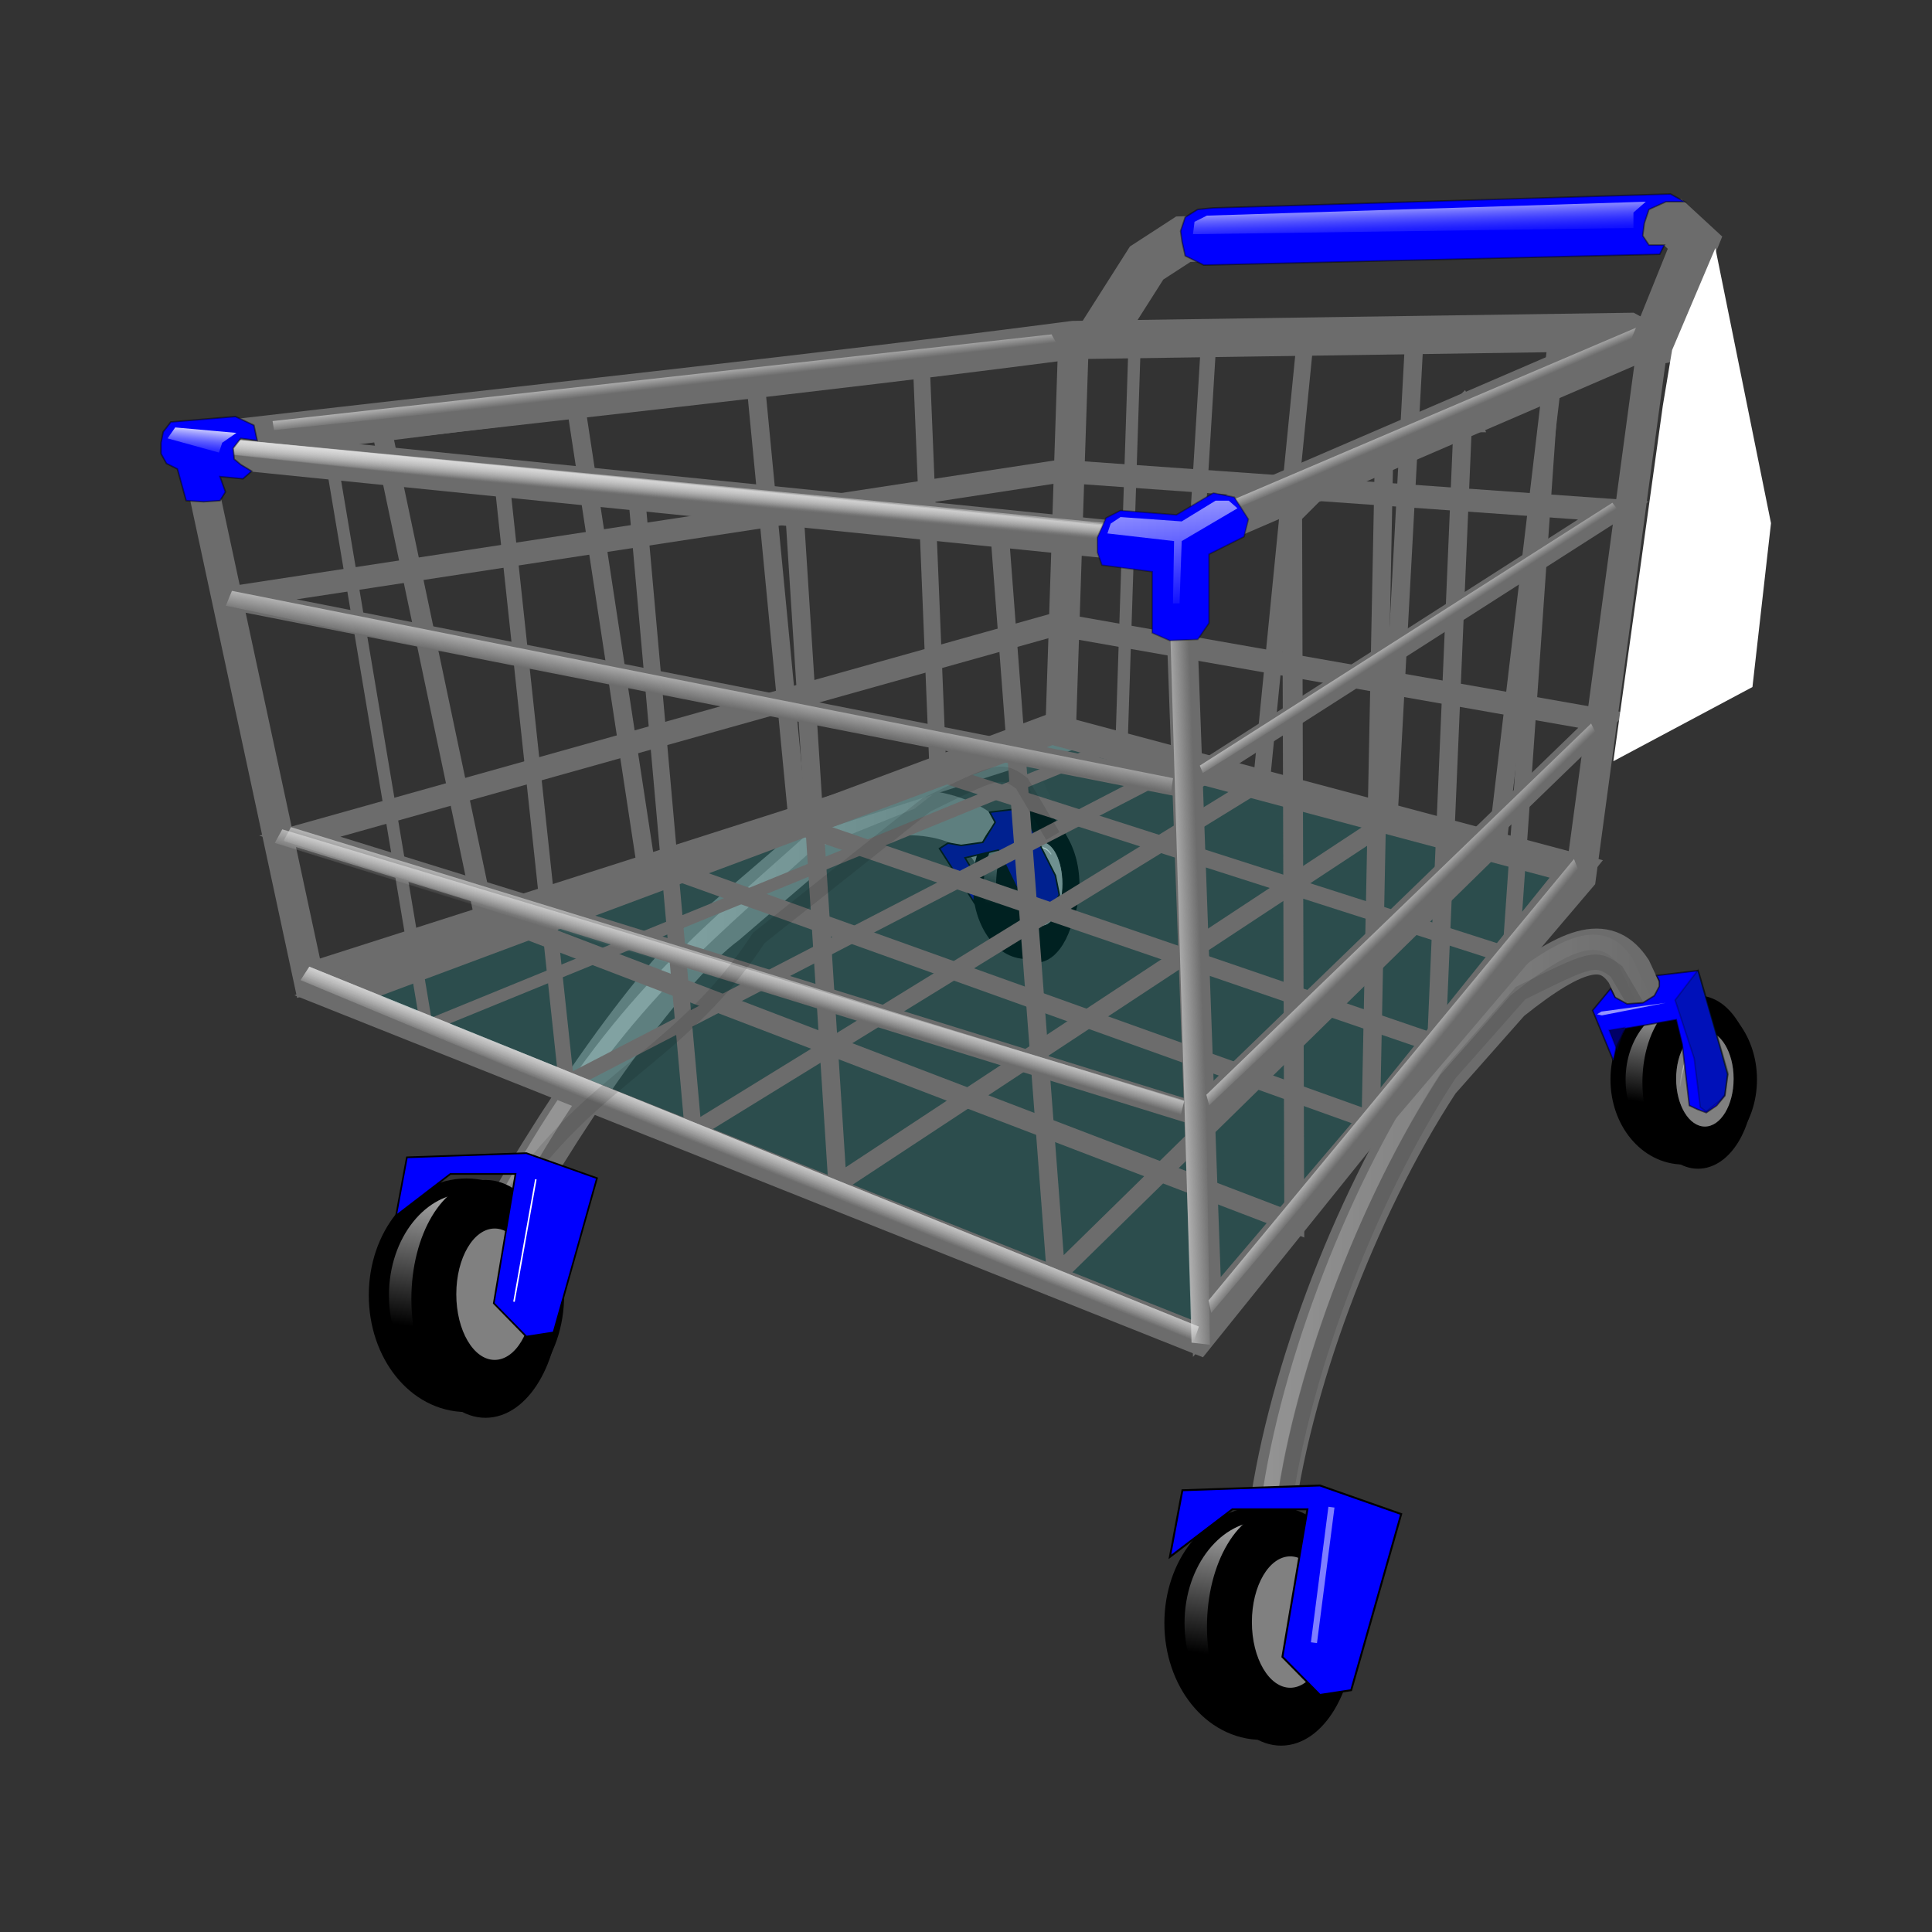 <svg:svg xmlns:dc="http://purl.org/dc/elements/1.1/" xmlns:ns1="http://www.w3.org/1999/xlink" xmlns:ns3="http://creativecommons.org/ns#" xmlns:rdf="http://www.w3.org/1999/02/22-rdf-syntax-ns#" xmlns:svg="http://www.w3.org/2000/svg" height="1262.764" id="svg4920" version="1.1" viewBox="-103.443 -126.301 1262.764 1262.764" width="1262.764">
  <svg:rect x="-103.443" y="-126.301" width="1262.764" height="1262.764" fill="#333333" stroke="none"/>
  <svg:defs id="defs4922">
    <svg:linearGradient id="linearGradient5598">
      <svg:stop id="stop5600" offset="0" stop-color="#fff" />
      <svg:stop id="stop5602" offset="1" stop-color="#fff" stop-opacity="0" />
    </svg:linearGradient>
    <svg:linearGradient id="linearGradient5492">
      <svg:stop id="stop5494" offset="0" stop-color="#e6e6e6" />
      <svg:stop id="stop5496" offset="1" stop-color="#e6e6e6" stop-opacity="0" />
    </svg:linearGradient>
    <svg:linearGradient gradientTransform="matrix(.977 0 0 .916 -11.838 21.518)" gradientUnits="userSpaceOnUse" id="linearGradient5498" x1="-244.41" x2="-246.62" y1="273.16" y2="296.02" ns1:href="#linearGradient5492" />
    <svg:linearGradient gradientTransform="matrix(.942 .084 -.081 .996 26.414 146.55)" gradientUnits="userSpaceOnUse" id="linearGradient5504" x1="-244.41" x2="-246.62" y1="273.16" y2="296.02" ns1:href="#linearGradient5492" />
    <svg:linearGradient gradientTransform="matrix(.913 .172 -.179 .945 69.651 361.18)" gradientUnits="userSpaceOnUse" id="linearGradient5510" x1="-244.41" x2="-246.62" y1="273.16" y2="296.02" ns1:href="#linearGradient5492" />
    <svg:linearGradient gradientTransform="matrix(.91 .259 -.266 .964 107.84 490.34)" gradientUnits="userSpaceOnUse" id="linearGradient5518" x1="-244.41" x2="-246.62" y1="273.16" y2="296.02" ns1:href="#linearGradient5492" />
    <svg:linearGradient gradientTransform="matrix(.457 -.254 .285 .459 298.22 67.822)" gradientUnits="userSpaceOnUse" id="linearGradient5526" x1="-244.41" x2="-246.62" y1="273.16" y2="296.02" ns1:href="#linearGradient5492" />
    <svg:linearGradient gradientTransform="matrix(.738 -.141 .347 .539 -162.06 37.265)" gradientUnits="userSpaceOnUse" id="linearGradient5532" x1="-244.41" x2="-246.62" y1="273.16" y2="296.02" ns1:href="#linearGradient5492" />
    <svg:linearGradient gradientTransform="matrix(.974 0 0 .928 -13.417 18.444)" gradientUnits="userSpaceOnUse" id="linearGradient5534" x1="-244.41" x2="-246.62" y1="273.16" y2="296.02" ns1:href="#linearGradient5492" />
    <svg:linearGradient gradientTransform="matrix(.974 0 0 .94 -13.417 15.37)" gradientUnits="userSpaceOnUse" id="linearGradient5536" x1="-244.41" x2="-246.62" y1="273.16" y2="296.02" ns1:href="#linearGradient5492" />
    <svg:linearGradient gradientTransform="matrix(.376 -.3 .325 .384 263.79 220.63)" gradientUnits="userSpaceOnUse" id="linearGradient5544" x1="-244.41" x2="-246.62" y1="273.16" y2="296.02" ns1:href="#linearGradient5492" />
    <svg:linearGradient gradientTransform="matrix(.351 -.424 .303 .542 260.66 331.53)" gradientUnits="userSpaceOnUse" id="linearGradient5548" x1="-244.41" x2="-246.62" y1="273.16" y2="296.02" ns1:href="#linearGradient5492" />
    <svg:linearGradient gradientTransform="matrix(.333 -.504 .288 .645 256.95 398.5)" gradientUnits="userSpaceOnUse" id="linearGradient5552" x1="-244.41" x2="-246.62" y1="273.16" y2="296.02" ns1:href="#linearGradient5492" />
    <svg:linearGradient gradientTransform="matrix(.905 .174 -.178 .955 70.363 358.05)" gradientUnits="userSpaceOnUse" id="linearGradient5554" x1="-244.41" x2="-246.62" y1="273.16" y2="296.02" ns1:href="#linearGradient5492" />
    <svg:linearGradient gradientTransform="matrix(-.141 -.778 1.15 -.125 -219.13 482.86)" gradientUnits="userSpaceOnUse" id="linearGradient5562" x1="-244.41" x2="-246.62" y1="273.16" y2="296.02" ns1:href="#linearGradient5492" />
    <svg:linearGradient gradientUnits="userSpaceOnUse" id="linearGradient5578" x1="192.99" x2="451.49" y1="776.16" y2="776.16" ns1:href="#linearGradient5598" />
    <svg:linearGradient gradientUnits="userSpaceOnUse" id="linearGradient5612" x1="229.36" x2="247.44" y1="1094.8" y2="1001.9">
      <svg:stop id="stop5586" offset="0" />
      <svg:stop id="stop5588" offset="1" stop-color="#b3b3b3" />
    </svg:linearGradient>
    <svg:linearGradient gradientUnits="userSpaceOnUse" id="linearGradient5614" x1="324.26" x2="345.97" y1="970.68" y2="1005" ns1:href="#linearGradient5598" />
    <svg:linearGradient gradientTransform="translate(-388.57 -122.86)" gradientUnits="userSpaceOnUse" id="linearGradient5656" x1="192.99" x2="451.49" y1="776.16" y2="776.16" ns1:href="#linearGradient5598" />
    <svg:linearGradient gradientUnits="userSpaceOnUse" id="linearGradient5678" x1="136.64" x2="144.07" y1="300.93" y2="375.93">
      <svg:stop id="stop5674" offset="0" stop-color="#fff" />
      <svg:stop id="stop5676" offset="1" stop-color="#fff" stop-opacity="0" />
    </svg:linearGradient>
    <svg:linearGradient gradientUnits="userSpaceOnUse" id="linearGradient5700" x1="292.44" x2="293.44" y1="104.33" y2="134.64">
      <svg:stop id="stop5696" offset="0" stop-color="#fff" stop-opacity=".808" />
      <svg:stop id="stop5698" offset="1" stop-color="#00f" stop-opacity="0" />
    </svg:linearGradient>
    <svg:linearGradient gradientUnits="userSpaceOnUse" id="linearGradient5718" x1="-499.79" x2="-502.36" y1="250.58" y2="277.72">
      <svg:stop id="stop5714" offset="0" stop-color="#fff" />
      <svg:stop id="stop5716" offset="1" stop-color="#00f" stop-opacity="0" />
    </svg:linearGradient>
  </svg:defs>
  <svg:g id="layer1" transform="translate(526.79 -99.288)">
    <svg:path d="m-311.42 789.53c41.863-79.715 113.78-183.56 154.81-213.78l57.896-49.671c45.241-36.348 102.14-21.678 115.93-1.04l42.714-9.695" fill="none" id="path5630" stroke="#6c6c6c" stroke-width="30" />
    <svg:path d="m-296.3 752.04c64.72-116.86 119.5-160.7 194.81-228.07l66.467-26.814c45.241-36.348 64.998-38.821 78.792-18.183l14.142 30.305" fill="none" id="path5632" stroke="url(#linearGradient5656)" stroke-opacity=".27" stroke-width="10" />
    <svg:g id="g5646" transform="matrix(.546 0 0 .637 -136.44 -93.276)">
      <svg:path d="m303.05 1074.6c0 40.168-19.447 72.731-43.437 72.731-23.989 0-43.437-32.563-43.437-72.731s19.447-72.731 43.437-72.731c23.989 0 43.437 32.563 43.437 72.731z" fill="url(#linearGradient5612)" id="path5648" stroke="#000" stroke-width="10" transform="matrix(1.318 0 0 .982 -18.222 -43.621)" />
      <svg:path d="m303.05 1074.6c0 40.168-19.447 72.731-43.437 72.731-23.989 0-43.437-32.563-43.437-72.731s19.447-72.731 43.437-72.731c23.989 0 43.437 32.563 43.437 72.731z" id="path5650" stroke="#000" stroke-width="10" transform="translate(76.772 -60.609)" />
      <svg:path d="m501.04 954.38c0 23.989-13.116 43.437-29.294 43.437-16.179 0-29.294-19.447-29.294-43.437 0-23.989 13.116-43.437 29.294-43.437 16.179 0 29.294 19.447 29.294 43.437z" fill="#808080" id="path5652" stroke="#000" transform="matrix(.871 0 0 1 -68.508 56.569)" />
      <svg:path d="m354.06 980.64c-16.783-20.454-30.541 9.253-33.335 37.376" fill="none" id="path5654" stroke="url(#linearGradient5614)" stroke-width="1px" />
    </svg:g>
    <svg:path d="m-2.02 525.57 14.142-2.02 8.081-13.132-3.535-6.566 20.708-2.525 22.223 43.942 2.525 12.627-6.061 11.112-14.647-2.525s-7.071-13.132-8.081-15.152c-1.01-2.02-11.112-22.728-11.112-22.728l-21.718 5.051 6.061 10.102v19.193l-22.728-35.355 5.556-3.535z" fill="#000080" id="path5730" stroke="#000" stroke-width="1px" />
    <svg:path d="m200.01 969.53c10.434-88.287 53.782-206.42 109.1-290.92l46.467-52.528c45.241-36.348 64.998-38.821 78.792-18.183l14.142 30.305" fill="none" id="path5566" stroke="#6c6c6c" stroke-width="30" />
    <svg:path d="m197.99 963.47c10.434-88.287 53.782-206.42 109.1-290.92l46.467-52.528c45.241-36.348 64.998-38.821 78.792-18.183l14.142 30.305" fill="none" id="path5568" stroke="url(#linearGradient5578)" stroke-opacity=".27" stroke-width="10" />
    <svg:path d="m208.09 965.49c10.44-88.29 53.78-206.42 109.1-290.92l46.467-52.528c45.241-22.206 48.836-24.679 62.629-14.142l20.203 34.345" fill="none" id="path5570" stroke="#000" stroke-opacity=".106" stroke-width="10" />
    <svg:path d="m62.857 455.22-494.29 154.29 588.57 234.28 251.43-302.86z" fill="none" id="path4928" stroke="#000" stroke-width="1px" />
    <svg:path d="m71.429 195.22c-176.62 23-315.24 37.14-585.72 68.57l648.58 65.72 310.38-133.94-10.24-5.65z" fill="none" id="path4930" stroke="#6c6c6c" stroke-width="25" />
    <svg:path d="m71.429 195.22-8.571 260-491.43 157.14-74.286-345.71z" fill="none" id="path5440" stroke="#6c6c6c" stroke-width="20" />
    <svg:path d="m451.43 186.65-48.57 354.28" fill="none" id="path5442" stroke="#000" stroke-width="1px" />
    <svg:path d="m62.857 449.51-477.15 165.71 568.58 228.57 251.42-302.86z" fill="#0ff" fill-opacity=".129" id="path5706" stroke="#000" stroke-opacity=".333" stroke-width="1px" />
    <svg:path d="m158.57 833.79-18.57-512.86 311.43-134.28l-48.571 360z" fill="none" id="path5444" stroke="#6c6c6c" stroke-width="20" />
    <svg:path d="m57.143 449.51 342.86 91.42-247.14 307.15-562.86-224.29z" fill="none" id="path5446" stroke="#6c6c6c" stroke-width="20" />
    <svg:path d="m60 380.93-494.29 138.58 585.72 181.42 265.71-257.14z" fill="none" id="path5448" stroke="#6c6c6c" stroke-width="15" />
    <svg:path d="m62.857 280.93-542.86 82.86 622.86 122.86 281.43-180z" fill="none" id="path5450" stroke="#6c6c6c" stroke-width="15" />
    <svg:path d="m111.43 195.22-8.571 262.86-454.29 185.71-62.857-374.29" fill="none" id="path5452" stroke="#6c6c6c" stroke-width="8" />
    <svg:path d="m388.57 186.65-40 337.14l-288.57 282.86-37.143-488.57" fill="none" id="path5454" stroke="#6c6c6c" stroke-width="12" />
    <svg:path d="m160 192.36-17.143 280l-402.86 208.57-42.857-400v-5.714l-1.429 12.857" fill="none" id="path5456" stroke="#6c6c6c" stroke-width="10" />
    <svg:path d="m294.29 192.36-17.15 317.15-360 237.14-28.57-445.72" fill="none" id="path5458" stroke="#6c6c6c" stroke-width="12" />
    <svg:path d="m222.86 195.22-28.57 288.57-371.43 228.57-37.15-417.14" fill="none" id="path5460" stroke="#6c6c6c" stroke-width="11" />
    <svg:path d="m-28.571 198.08 11.429 280 374.29 120 25.714-368.57" fill="none" id="path5462" stroke="#6c6c6c" stroke-width="11" />
    <svg:path d="m-137.14 215.22 28.571 297.14 417.14 142.86 17.143-402.86-5.714-8.571 5.714-5.714 5.714 11.429h-5.714l-5.71-2.86 8.571-8.571-5.714 8.571 2.857-2.857 11.429-5.714h-2.857" fill="none" id="path5464" stroke="#6c6c6c" stroke-width="12" />
    <svg:path d="m-254.29 235.22 45.714 300 474.29 170 8.571-430" fill="none" id="path5470" stroke="#6c6c6c" stroke-width="12" />
    <svg:path d="m-382.86 243.79 68.571 325.71 530 202.86-1.429-474.29 8.571 2.857-8.571 8.571 2.857-5.714h-5.714" fill="none" id="path5472" stroke="#6c6c6c" stroke-width="13" />
    <svg:path d="m-513.97 256.7 643.63 61.704-0.964 15.578-645.96-68.09z" fill="url(#linearGradient5498)" id="path5474" />
    <svg:path d="m-478.64 359.18 615.1 122.43-2.314 16.86-616.79-129.58z" fill="url(#linearGradient5504)" id="path5500" />
    <svg:path d="m-478.64 359.18 615.1 122.43-2.314 16.86-616.79-129.58z" fill="url(#linearGradient5504)" id="path5506" />
    <svg:path d="m-445.75 515.05 589.53 177.18-3.951 15.89-590.47-184.18z" fill="url(#linearGradient5510)" id="path5508" />
    <svg:path d="m-440.08 513.62 583.87 179.15-3.913 16.066-584.79-186.22z" fill="url(#linearGradient5554)" id="path5512" />
    <svg:path d="m-513.98 256.7 641.62 63.317-0.961 15.985-643.95-69.87z" fill="url(#linearGradient5536)" id="path5514" />
    <svg:path d="m-428.06 604.83 581.39 235.23-5.43 16.13-581.7-242.57z" fill="url(#linearGradient5518)" id="path5516" />
    <svg:path d="m-428.06 604.83 581.39 235.23-5.43 16.13-581.7-242.57z" fill="url(#linearGradient5518)" id="path5520" />
    <svg:path d="m-428.06 604.83 581.39 235.23-5.43 16.13-581.7-242.57z" fill="url(#linearGradient5518)" id="path5522" />
    <svg:path d="m136.68 316.28 320.21-136.68 4.403 8.049-323.3 134.09z" fill="url(#linearGradient5526)" id="path5524" />
    <svg:path d="m-513.98 256.7 641.62 62.511-0.961 15.781-643.95-68.98z" fill="url(#linearGradient5534)" id="path5528" />
    <svg:path d="m-452.09 248.22 509.16-56.679 5.166 9.307-513.34 53.258z" fill="url(#linearGradient5532)" id="path5530" />
    <svg:path d="m153.95 473.41 269.71-171.82 5.159 6.825-272.88 169.86z" fill="url(#linearGradient5544)" id="path5542" />
    <svg:path d="m158.24 688.55 251.49-242.67 4.81 9.639-254.44 239.9z" fill="url(#linearGradient5548)" id="path5546" />
    <svg:path d="m159.67 822.96 238.87-288.51 4.569 11.46-241.68 285.22z" fill="url(#linearGradient5552)" id="path5550" />
    <svg:path d="m148.57 850.54-15.595-520.81 19.687-1.357 7.918 523.54z" fill="url(#linearGradient5562)" id="path5560" />
    <svg:path d="m86.873 195.75 32.325-50.854 23.996-15.574 319.93-11.098 14.505 13.367-25.08 62.139 2.02 2.02-12.122 2.02" fill="none" id="path5564" stroke="#6c6c6c" stroke-width="30" />
    <svg:g id="g5606" transform="translate(-129.3 22.223)">
      <svg:path d="m303.05 1074.6c0 40.168-19.447 72.731-43.437 72.731-23.989 0-43.437-32.563-43.437-72.731s19.447-72.731 43.437-72.731c23.989 0 43.437 32.563 43.437 72.731z" fill="url(#linearGradient5612)" id="path5580" stroke="#000" stroke-width="10" transform="matrix(1.318 0 0 .982 -18.222 -43.621)" />
      <svg:path d="m303.05 1074.6c0 40.168-19.447 72.731-43.437 72.731-23.989 0-43.437-32.563-43.437-72.731s19.447-72.731 43.437-72.731c23.989 0 43.437 32.563 43.437 72.731z" id="path5582" stroke="#000" stroke-width="10" transform="translate(76.772 -60.609)" />
      <svg:path d="m501.04 954.38c0 23.989-13.116 43.437-29.294 43.437-16.179 0-29.294-19.447-29.294-43.437 0-23.989 13.116-43.437 29.294-43.437 16.179 0 29.294 19.447 29.294 43.437z" fill="#808080" id="path5592" stroke="#000" transform="matrix(.871 0 0 1 -68.508 56.569)" />
      <svg:path d="m354.06 980.64c-16.783-20.454-30.541 9.253-33.335 37.376" fill="none" id="path5596" stroke="url(#linearGradient5614)" stroke-width="1px" />
    </svg:g>
    <svg:g id="g5616" transform="matrix(.75 0 0 .728 227.3 -57.901)">
      <svg:path d="m303.05 1074.6c0 40.168-19.447 72.731-43.437 72.731-23.989 0-43.437-32.563-43.437-72.731s19.447-72.731 43.437-72.731c23.989 0 43.437 32.563 43.437 72.731z" fill="url(#linearGradient5612)" id="path5618" stroke="#000" stroke-width="10" transform="matrix(1.318 0 0 .982 -18.222 -43.621)" />
      <svg:path d="m303.05 1074.6c0 40.168-19.447 72.731-43.437 72.731-23.989 0-43.437-32.563-43.437-72.731s19.447-72.731 43.437-72.731c23.989 0 43.437 32.563 43.437 72.731z" id="path5620" stroke="#000" stroke-width="10" transform="translate(76.772 -60.609)" />
      <svg:path d="m501.04 954.38c0 23.989-13.116 43.437-29.294 43.437-16.179 0-29.294-19.447-29.294-43.437 0-23.989 13.116-43.437 29.294-43.437 16.179 0 29.294 19.447 29.294 43.437z" fill="#808080" id="path5622" stroke="#000" transform="matrix(.871 0 0 1 -68.508 56.569)" />
      <svg:path d="m354.06 980.64c-16.783-20.454-30.541 9.253-33.335 37.376" fill="none" id="path5624" stroke="url(#linearGradient5614)" stroke-width="1px" />
    </svg:g>
    <svg:path d="m-309.05 776.92c53.291-96.858 119.5-106.42 174.81-190.92l109.32-86.814c45.241-22.206 48.836-24.679 62.629-14.142l20.203 34.345" fill="none" id="path5634" stroke="#000" stroke-opacity=".106" stroke-width="10" />
    <svg:g id="g5636" transform="translate(-649.3 -192.06)">
      <svg:path d="m303.05 1074.6c0 40.168-19.447 72.731-43.437 72.731-23.989 0-43.437-32.563-43.437-72.731s19.447-72.731 43.437-72.731c23.989 0 43.437 32.563 43.437 72.731z" fill="url(#linearGradient5612)" id="path5638" stroke="#000" stroke-width="10" transform="matrix(1.318 0 0 .982 -18.222 -43.621)" />
      <svg:path d="m303.05 1074.6c0 40.168-19.447 72.731-43.437 72.731-23.989 0-43.437-32.563-43.437-72.731s19.447-72.731 43.437-72.731c23.989 0 43.437 32.563 43.437 72.731z" id="path5640" stroke="#000" stroke-width="10" transform="translate(76.772 -60.609)" />
      <svg:path d="m501.04 954.38c0 23.989-13.116 43.437-29.294 43.437-16.179 0-29.294-19.447-29.294-43.437 0-23.989 13.116-43.437 29.294-43.437 16.179 0 29.294 19.447 29.294 43.437z" fill="#808080" id="path5642" stroke="#000" transform="matrix(.871 0 0 1 -68.508 56.569)" />
      <svg:path d="m354.06 980.64c-16.783-20.454-30.541 9.253-33.335 37.376" fill="none" id="path5644" stroke="url(#linearGradient5614)" stroke-width="1px" />
    </svg:g>
    <svg:path d="m-335.89 740.32h42.597l-14.199 84.483 21.298 21.802 17.749-2.725 28.398-100.83-46.146-16.352-78.094 2.725-7.099 38.154z" fill="#00f" id="path5666" stroke="#000" stroke-width="1.089px" />
    <svg:path d="m102.14 306.65-9.46 4.851-5.647 12.786 0.049 9.798 2.915 8.28 32.857 4.286v40l11.429 5 18.371-0.743 7.343-10.686v-45l22.857-11.429 2.857-11.429-9.206-14.414-13.652-2.729-24.184 14.286z" fill="#00f" id="path5668" stroke="#000" stroke-opacity=".339" stroke-width="1px" />
    <svg:path d="m102.14 310.93 40 2.857 22.143-13.571h8.571l5.714 5-36.429 21.429-1.429 40.714h-4.286l0.714-40.714-43.571-5 2.143-6.429z" fill="url(#linearGradient5678)" id="path5670" opacity=".591" stroke-opacity="0" />
    <svg:path d="m175.27 959.47h49.032l-16.344 96.449 24.516 24.89 20.43-3.111 32.688-115.12-53.118-18.667-89.891 3.111-8.172 43.557z" fill="#00f" id="path5680" stroke="#000" stroke-width="1.248px" />
    <svg:path d="m156.57 146.26-12.122-6.061-2.02-9.091-1.01-7.071 3.03-9.091 8.081-5.051 10.102-1.01 299.01-9.091 9.091 5.051h-12.122l-11.112 5.051-3.03 9.091-1.01 8.081 4.041 6.061h10.102l-3.03 6.061z" fill="#00f" id="path5682" stroke="#000" stroke-opacity=".427" stroke-width="1px" />
    <svg:path d="m158.59 113.93-8.081 4.041-1.01 8.081 287.89-4.041v-10.102l8.081-7.071z" fill="url(#linearGradient5700)" id="path5684" stroke-opacity="0" />
    <svg:path d="m240 958.08-11.429 88.571" fill="#fff" id="path5702" opacity=".495" stroke="#fff" stroke-width="4" />
    <svg:path d="m-280 743.79-14.286 80" fill="none" id="path5704" stroke="#fff" stroke-width="1px" />
    <svg:path d="m-482.86 294.51-3.571 5.714-10.714 0.714-11.429-0.714-5.714-20.714-7.143-3.571-3.571-6.429v-7.143l1.429-7.143 5-6.429 42.143-3.571 12.143 5.714 2.143 10-10.714-1.429-5 6.429 0.714 7.143 4.286 3.571 7.143 4.286-5.714 5-15-1.429z" fill="#00f" id="path5708" stroke="#000" stroke-opacity=".456" stroke-width="1px" />
    <svg:path d="m-520.71 259.51 5-7.143 40 3.571-9.286 6.429-2.143 6.429z" fill="url(#linearGradient5718)" id="path5710" stroke-opacity="0" />
    <svg:path d="m527.3 314.95-36.365-179.81-28.284 66.67-6.061 36.365-32.325 232.34 90.914-48.487z" fill="#fff" id="path5720" stroke-opacity="0" />
    <svg:path d="m425.36 624.86 7.857 4.286 10.357-0.714 7.5-4.643 3.214-6.071v-3.571l-1.786-3.571 27.143-3.214 15.357 53.571 3.929 14.286-1.786 13.929-5.357 6.429-6.786 4.643-5.714-2.143-5.357-2.5-4.643-40-3.929-16.071-33.214 5.714-5.714 11.429-2.143 9.643-13.58-32.88 11.79-14.28z" fill="#00f" id="path5722" stroke="#000" stroke-opacity=".538" stroke-width="1px" />
    <svg:path d="m479.64 607.01-15 19.643 12.5 38.214 3.929 31.786 3.929 2.857 8.929-7.143 3.214-3.929 2.143-13.929z" fill="#003f00" fill-opacity=".275" id="path5724" stroke="#000" stroke-opacity=".234" stroke-width="1px" />
    <svg:path d="m431.79 644.51-10.357 1.786 5.357 13.571z" fill="#000030" fill-opacity=".731" id="path5726" stroke="#000" stroke-opacity=".164" stroke-width="1px" />
    <svg:path d="m416.43 634.15 42.143-5.714-41.786 8.214-3.214-0.714z" fill="#fff" fill-opacity=".585" id="path5728" stroke-opacity="0" />
  </svg:g>
</svg:svg>